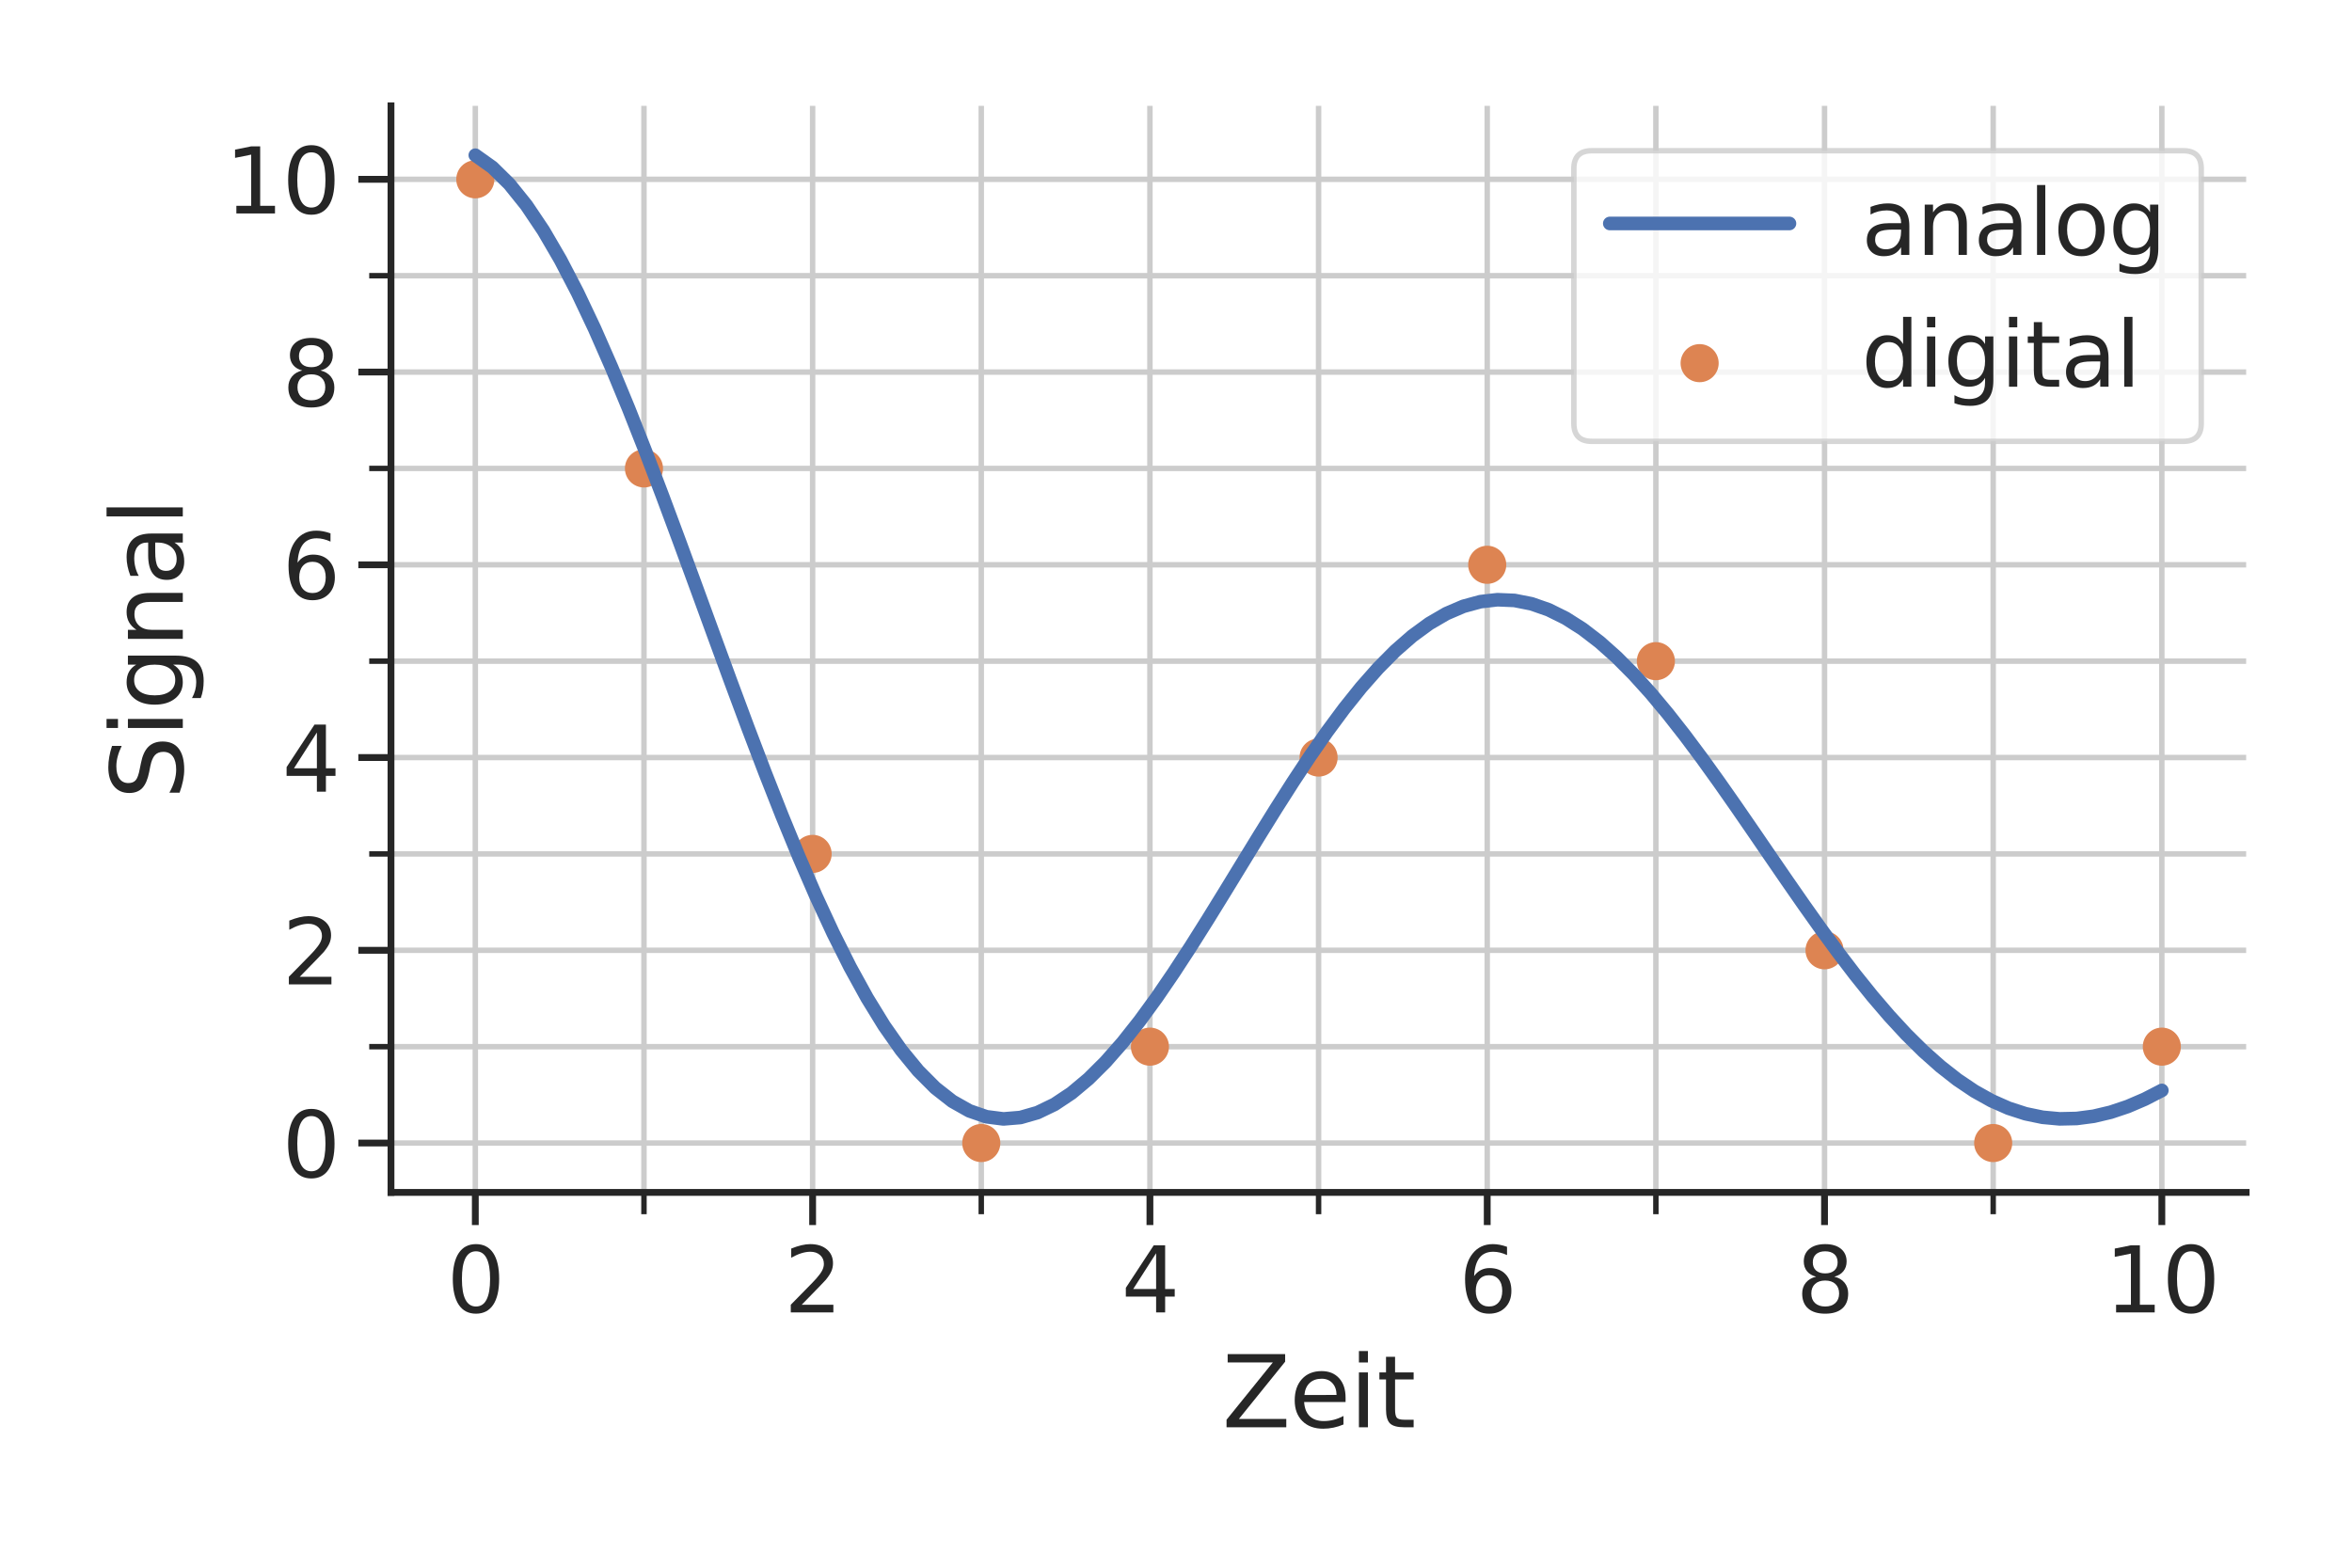 <?xml version="1.0" encoding="utf-8" standalone="no"?>
<!DOCTYPE svg PUBLIC "-//W3C//DTD SVG 1.1//EN"
  "http://www.w3.org/Graphics/SVG/1.1/DTD/svg11.dtd">
<svg xmlns:xlink="http://www.w3.org/1999/xlink" width="432pt" height="288pt" viewBox="0 0 432 288" xmlns="http://www.w3.org/2000/svg" version="1.1">
 <defs>
  <style type="text/css">*{stroke-linejoin: round; stroke-linecap: butt}</style>
 </defs>
 <g id="figure_1">
  <g id="patch_1">
   <path d="M 0 288 
L 432 288 
L 432 0 
L 0 0 
z
" style="fill: #ffffff"/>
  </g>
  <g id="axes_1">
   <g id="patch_2">
    <path d="M 71.815 219.06 
L 412.56 219.06 
L 412.56 19.44 
L 71.815 19.44 
z
" style="fill: #ffffff"/>
   </g>
   <g id="matplotlib.axis_1">
    <g id="xtick_1">
     <g id="line2d_1">
      <path d="M 87.303 219.06 
L 87.303 19.44 
" clip-path="url(#p214755c03a)" style="fill: none; stroke: #cccccc; stroke-linecap: round"/>
     </g>
     <g id="line2d_2">
      <defs>
       <path id="md72f80eb41" d="M 0 0 
L 0 6 
" style="stroke: #262626; stroke-width: 1.25"/>
      </defs>
      <g>
       <use xlink:href="#md72f80eb41" x="87.303" y="219.06" style="fill: #262626; stroke: #262626; stroke-width: 1.25"/>
      </g>
     </g>
     <g id="text_1">
      <!-- 0 -->
      <g style="fill: #262626" transform="translate(82.054 241.097)scale(0.165 -0.165)">
       <defs>
        <path id="DejaVuSans-30" d="M 2034 4250 
Q 1547 4250 1301 3770 
Q 1056 3291 1056 2328 
Q 1056 1369 1301 889 
Q 1547 409 2034 409 
Q 2525 409 2770 889 
Q 3016 1369 3016 2328 
Q 3016 3291 2770 3770 
Q 2525 4250 2034 4250 
z
M 2034 4750 
Q 2819 4750 3233 4129 
Q 3647 3509 3647 2328 
Q 3647 1150 3233 529 
Q 2819 -91 2034 -91 
Q 1250 -91 836 529 
Q 422 1150 422 2328 
Q 422 3509 836 4129 
Q 1250 4750 2034 4750 
z
" transform="scale(0.016)"/>
       </defs>
       <use xlink:href="#DejaVuSans-30"/>
      </g>
     </g>
    </g>
    <g id="xtick_2">
     <g id="line2d_3">
      <path d="M 149.257 219.06 
L 149.257 19.44 
" clip-path="url(#p214755c03a)" style="fill: none; stroke: #cccccc; stroke-linecap: round"/>
     </g>
     <g id="line2d_4">
      <g>
       <use xlink:href="#md72f80eb41" x="149.257" y="219.06" style="fill: #262626; stroke: #262626; stroke-width: 1.25"/>
      </g>
     </g>
     <g id="text_2">
      <!-- 2 -->
      <g style="fill: #262626" transform="translate(144.008 241.097)scale(0.165 -0.165)">
       <defs>
        <path id="DejaVuSans-32" d="M 1228 531 
L 3431 531 
L 3431 0 
L 469 0 
L 469 531 
Q 828 903 1448 1529 
Q 2069 2156 2228 2338 
Q 2531 2678 2651 2914 
Q 2772 3150 2772 3378 
Q 2772 3750 2511 3984 
Q 2250 4219 1831 4219 
Q 1534 4219 1204 4116 
Q 875 4013 500 3803 
L 500 4441 
Q 881 4594 1212 4672 
Q 1544 4750 1819 4750 
Q 2544 4750 2975 4387 
Q 3406 4025 3406 3419 
Q 3406 3131 3298 2873 
Q 3191 2616 2906 2266 
Q 2828 2175 2409 1742 
Q 1991 1309 1228 531 
z
" transform="scale(0.016)"/>
       </defs>
       <use xlink:href="#DejaVuSans-32"/>
      </g>
     </g>
    </g>
    <g id="xtick_3">
     <g id="line2d_5">
      <path d="M 211.211 219.06 
L 211.211 19.44 
" clip-path="url(#p214755c03a)" style="fill: none; stroke: #cccccc; stroke-linecap: round"/>
     </g>
     <g id="line2d_6">
      <g>
       <use xlink:href="#md72f80eb41" x="211.211" y="219.06" style="fill: #262626; stroke: #262626; stroke-width: 1.25"/>
      </g>
     </g>
     <g id="text_3">
      <!-- 4 -->
      <g style="fill: #262626" transform="translate(205.962 241.097)scale(0.165 -0.165)">
       <defs>
        <path id="DejaVuSans-34" d="M 2419 4116 
L 825 1625 
L 2419 1625 
L 2419 4116 
z
M 2253 4666 
L 3047 4666 
L 3047 1625 
L 3713 1625 
L 3713 1100 
L 3047 1100 
L 3047 0 
L 2419 0 
L 2419 1100 
L 313 1100 
L 313 1709 
L 2253 4666 
z
" transform="scale(0.016)"/>
       </defs>
       <use xlink:href="#DejaVuSans-34"/>
      </g>
     </g>
    </g>
    <g id="xtick_4">
     <g id="line2d_7">
      <path d="M 273.164 219.06 
L 273.164 19.44 
" clip-path="url(#p214755c03a)" style="fill: none; stroke: #cccccc; stroke-linecap: round"/>
     </g>
     <g id="line2d_8">
      <g>
       <use xlink:href="#md72f80eb41" x="273.164" y="219.06" style="fill: #262626; stroke: #262626; stroke-width: 1.25"/>
      </g>
     </g>
     <g id="text_4">
      <!-- 6 -->
      <g style="fill: #262626" transform="translate(267.915 241.097)scale(0.165 -0.165)">
       <defs>
        <path id="DejaVuSans-36" d="M 2113 2584 
Q 1688 2584 1439 2293 
Q 1191 2003 1191 1497 
Q 1191 994 1439 701 
Q 1688 409 2113 409 
Q 2538 409 2786 701 
Q 3034 994 3034 1497 
Q 3034 2003 2786 2293 
Q 2538 2584 2113 2584 
z
M 3366 4563 
L 3366 3988 
Q 3128 4100 2886 4159 
Q 2644 4219 2406 4219 
Q 1781 4219 1451 3797 
Q 1122 3375 1075 2522 
Q 1259 2794 1537 2939 
Q 1816 3084 2150 3084 
Q 2853 3084 3261 2657 
Q 3669 2231 3669 1497 
Q 3669 778 3244 343 
Q 2819 -91 2113 -91 
Q 1303 -91 875 529 
Q 447 1150 447 2328 
Q 447 3434 972 4092 
Q 1497 4750 2381 4750 
Q 2619 4750 2861 4703 
Q 3103 4656 3366 4563 
z
" transform="scale(0.016)"/>
       </defs>
       <use xlink:href="#DejaVuSans-36"/>
      </g>
     </g>
    </g>
    <g id="xtick_5">
     <g id="line2d_9">
      <path d="M 335.118 219.06 
L 335.118 19.44 
" clip-path="url(#p214755c03a)" style="fill: none; stroke: #cccccc; stroke-linecap: round"/>
     </g>
     <g id="line2d_10">
      <g>
       <use xlink:href="#md72f80eb41" x="335.118" y="219.06" style="fill: #262626; stroke: #262626; stroke-width: 1.25"/>
      </g>
     </g>
     <g id="text_5">
      <!-- 8 -->
      <g style="fill: #262626" transform="translate(329.869 241.097)scale(0.165 -0.165)">
       <defs>
        <path id="DejaVuSans-38" d="M 2034 2216 
Q 1584 2216 1326 1975 
Q 1069 1734 1069 1313 
Q 1069 891 1326 650 
Q 1584 409 2034 409 
Q 2484 409 2743 651 
Q 3003 894 3003 1313 
Q 3003 1734 2745 1975 
Q 2488 2216 2034 2216 
z
M 1403 2484 
Q 997 2584 770 2862 
Q 544 3141 544 3541 
Q 544 4100 942 4425 
Q 1341 4750 2034 4750 
Q 2731 4750 3128 4425 
Q 3525 4100 3525 3541 
Q 3525 3141 3298 2862 
Q 3072 2584 2669 2484 
Q 3125 2378 3379 2068 
Q 3634 1759 3634 1313 
Q 3634 634 3220 271 
Q 2806 -91 2034 -91 
Q 1263 -91 848 271 
Q 434 634 434 1313 
Q 434 1759 690 2068 
Q 947 2378 1403 2484 
z
M 1172 3481 
Q 1172 3119 1398 2916 
Q 1625 2713 2034 2713 
Q 2441 2713 2670 2916 
Q 2900 3119 2900 3481 
Q 2900 3844 2670 4047 
Q 2441 4250 2034 4250 
Q 1625 4250 1398 4047 
Q 1172 3844 1172 3481 
z
" transform="scale(0.016)"/>
       </defs>
       <use xlink:href="#DejaVuSans-38"/>
      </g>
     </g>
    </g>
    <g id="xtick_6">
     <g id="line2d_11">
      <path d="M 397.072 219.06 
L 397.072 19.44 
" clip-path="url(#p214755c03a)" style="fill: none; stroke: #cccccc; stroke-linecap: round"/>
     </g>
     <g id="line2d_12">
      <g>
       <use xlink:href="#md72f80eb41" x="397.072" y="219.06" style="fill: #262626; stroke: #262626; stroke-width: 1.25"/>
      </g>
     </g>
     <g id="text_6">
      <!-- 10 -->
      <g style="fill: #262626" transform="translate(386.573 241.097)scale(0.165 -0.165)">
       <defs>
        <path id="DejaVuSans-31" d="M 794 531 
L 1825 531 
L 1825 4091 
L 703 3866 
L 703 4441 
L 1819 4666 
L 2450 4666 
L 2450 531 
L 3481 531 
L 3481 0 
L 794 0 
L 794 531 
z
" transform="scale(0.016)"/>
       </defs>
       <use xlink:href="#DejaVuSans-31"/>
       <use xlink:href="#DejaVuSans-30" x="63.623"/>
      </g>
     </g>
    </g>
    <g id="xtick_7">
     <g id="line2d_13">
      <path d="M 118.28 219.06 
L 118.28 19.44 
" clip-path="url(#p214755c03a)" style="fill: none; stroke: #cccccc; stroke-linecap: round"/>
     </g>
     <g id="line2d_14">
      <defs>
       <path id="mba95e3c71d" d="M 0 0 
L 0 4 
" style="stroke: #262626"/>
      </defs>
      <g>
       <use xlink:href="#mba95e3c71d" x="118.28" y="219.06" style="fill: #262626; stroke: #262626"/>
      </g>
     </g>
    </g>
    <g id="xtick_8">
     <g id="line2d_15">
      <path d="M 180.234 219.06 
L 180.234 19.44 
" clip-path="url(#p214755c03a)" style="fill: none; stroke: #cccccc; stroke-linecap: round"/>
     </g>
     <g id="line2d_16">
      <g>
       <use xlink:href="#mba95e3c71d" x="180.234" y="219.06" style="fill: #262626; stroke: #262626"/>
      </g>
     </g>
    </g>
    <g id="xtick_9">
     <g id="line2d_17">
      <path d="M 242.188 219.06 
L 242.188 19.44 
" clip-path="url(#p214755c03a)" style="fill: none; stroke: #cccccc; stroke-linecap: round"/>
     </g>
     <g id="line2d_18">
      <g>
       <use xlink:href="#mba95e3c71d" x="242.188" y="219.06" style="fill: #262626; stroke: #262626"/>
      </g>
     </g>
    </g>
    <g id="xtick_10">
     <g id="line2d_19">
      <path d="M 304.141 219.06 
L 304.141 19.44 
" clip-path="url(#p214755c03a)" style="fill: none; stroke: #cccccc; stroke-linecap: round"/>
     </g>
     <g id="line2d_20">
      <g>
       <use xlink:href="#mba95e3c71d" x="304.141" y="219.06" style="fill: #262626; stroke: #262626"/>
      </g>
     </g>
    </g>
    <g id="xtick_11">
     <g id="line2d_21">
      <path d="M 366.095 219.06 
L 366.095 19.44 
" clip-path="url(#p214755c03a)" style="fill: none; stroke: #cccccc; stroke-linecap: round"/>
     </g>
     <g id="line2d_22">
      <g>
       <use xlink:href="#mba95e3c71d" x="366.095" y="219.06" style="fill: #262626; stroke: #262626"/>
      </g>
     </g>
    </g>
    <g id="text_7">
     <!-- Zeit -->
     <g style="fill: #262626" transform="translate(224.456 262.206)scale(0.18 -0.18)">
      <defs>
       <path id="DejaVuSans-5a" d="M 359 4666 
L 4025 4666 
L 4025 4184 
L 1075 531 
L 4097 531 
L 4097 0 
L 288 0 
L 288 481 
L 3238 4134 
L 359 4134 
L 359 4666 
z
" transform="scale(0.016)"/>
       <path id="DejaVuSans-65" d="M 3597 1894 
L 3597 1613 
L 953 1613 
Q 991 1019 1311 708 
Q 1631 397 2203 397 
Q 2534 397 2845 478 
Q 3156 559 3463 722 
L 3463 178 
Q 3153 47 2828 -22 
Q 2503 -91 2169 -91 
Q 1331 -91 842 396 
Q 353 884 353 1716 
Q 353 2575 817 3079 
Q 1281 3584 2069 3584 
Q 2775 3584 3186 3129 
Q 3597 2675 3597 1894 
z
M 3022 2063 
Q 3016 2534 2758 2815 
Q 2500 3097 2075 3097 
Q 1594 3097 1305 2825 
Q 1016 2553 972 2059 
L 3022 2063 
z
" transform="scale(0.016)"/>
       <path id="DejaVuSans-69" d="M 603 3500 
L 1178 3500 
L 1178 0 
L 603 0 
L 603 3500 
z
M 603 4863 
L 1178 4863 
L 1178 4134 
L 603 4134 
L 603 4863 
z
" transform="scale(0.016)"/>
       <path id="DejaVuSans-74" d="M 1172 4494 
L 1172 3500 
L 2356 3500 
L 2356 3053 
L 1172 3053 
L 1172 1153 
Q 1172 725 1289 603 
Q 1406 481 1766 481 
L 2356 481 
L 2356 0 
L 1766 0 
Q 1100 0 847 248 
Q 594 497 594 1153 
L 594 3053 
L 172 3053 
L 172 3500 
L 594 3500 
L 594 4494 
L 1172 4494 
z
" transform="scale(0.016)"/>
      </defs>
      <use xlink:href="#DejaVuSans-5a"/>
      <use xlink:href="#DejaVuSans-65" x="68.506"/>
      <use xlink:href="#DejaVuSans-69" x="130.029"/>
      <use xlink:href="#DejaVuSans-74" x="157.812"/>
     </g>
    </g>
   </g>
   <g id="matplotlib.axis_2">
    <g id="ytick_1">
     <g id="line2d_23">
      <path d="M 71.815 209.986 
L 412.56 209.986 
" clip-path="url(#p214755c03a)" style="fill: none; stroke: #cccccc; stroke-linecap: round"/>
     </g>
     <g id="line2d_24">
      <defs>
       <path id="mfece36be84" d="M 0 0 
L -6 0 
" style="stroke: #262626; stroke-width: 1.25"/>
      </defs>
      <g>
       <use xlink:href="#mfece36be84" x="71.815" y="209.986" style="fill: #262626; stroke: #262626; stroke-width: 1.25"/>
      </g>
     </g>
     <g id="text_8">
      <!-- 0 -->
      <g style="fill: #262626" transform="translate(51.817 216.255)scale(0.165 -0.165)">
       <use xlink:href="#DejaVuSans-30"/>
      </g>
     </g>
    </g>
    <g id="ytick_2">
     <g id="line2d_25">
      <path d="M 71.815 174.577 
L 412.56 174.577 
" clip-path="url(#p214755c03a)" style="fill: none; stroke: #cccccc; stroke-linecap: round"/>
     </g>
     <g id="line2d_26">
      <g>
       <use xlink:href="#mfece36be84" x="71.815" y="174.577" style="fill: #262626; stroke: #262626; stroke-width: 1.25"/>
      </g>
     </g>
     <g id="text_9">
      <!-- 2 -->
      <g style="fill: #262626" transform="translate(51.817 180.846)scale(0.165 -0.165)">
       <use xlink:href="#DejaVuSans-32"/>
      </g>
     </g>
    </g>
    <g id="ytick_3">
     <g id="line2d_27">
      <path d="M 71.815 139.168 
L 412.56 139.168 
" clip-path="url(#p214755c03a)" style="fill: none; stroke: #cccccc; stroke-linecap: round"/>
     </g>
     <g id="line2d_28">
      <g>
       <use xlink:href="#mfece36be84" x="71.815" y="139.168" style="fill: #262626; stroke: #262626; stroke-width: 1.25"/>
      </g>
     </g>
     <g id="text_10">
      <!-- 4 -->
      <g style="fill: #262626" transform="translate(51.817 145.436)scale(0.165 -0.165)">
       <use xlink:href="#DejaVuSans-34"/>
      </g>
     </g>
    </g>
    <g id="ytick_4">
     <g id="line2d_29">
      <path d="M 71.815 103.758 
L 412.56 103.758 
" clip-path="url(#p214755c03a)" style="fill: none; stroke: #cccccc; stroke-linecap: round"/>
     </g>
     <g id="line2d_30">
      <g>
       <use xlink:href="#mfece36be84" x="71.815" y="103.758" style="fill: #262626; stroke: #262626; stroke-width: 1.25"/>
      </g>
     </g>
     <g id="text_11">
      <!-- 6 -->
      <g style="fill: #262626" transform="translate(51.817 110.027)scale(0.165 -0.165)">
       <use xlink:href="#DejaVuSans-36"/>
      </g>
     </g>
    </g>
    <g id="ytick_5">
     <g id="line2d_31">
      <path d="M 71.815 68.349 
L 412.56 68.349 
" clip-path="url(#p214755c03a)" style="fill: none; stroke: #cccccc; stroke-linecap: round"/>
     </g>
     <g id="line2d_32">
      <g>
       <use xlink:href="#mfece36be84" x="71.815" y="68.349" style="fill: #262626; stroke: #262626; stroke-width: 1.25"/>
      </g>
     </g>
     <g id="text_12">
      <!-- 8 -->
      <g style="fill: #262626" transform="translate(51.817 74.618)scale(0.165 -0.165)">
       <use xlink:href="#DejaVuSans-38"/>
      </g>
     </g>
    </g>
    <g id="ytick_6">
     <g id="line2d_33">
      <path d="M 71.815 32.94 
L 412.56 32.94 
" clip-path="url(#p214755c03a)" style="fill: none; stroke: #cccccc; stroke-linecap: round"/>
     </g>
     <g id="line2d_34">
      <g>
       <use xlink:href="#mfece36be84" x="71.815" y="32.94" style="fill: #262626; stroke: #262626; stroke-width: 1.25"/>
      </g>
     </g>
     <g id="text_13">
      <!-- 10 -->
      <g style="fill: #262626" transform="translate(41.319 39.209)scale(0.165 -0.165)">
       <use xlink:href="#DejaVuSans-31"/>
       <use xlink:href="#DejaVuSans-30" x="63.623"/>
      </g>
     </g>
    </g>
    <g id="ytick_7">
     <g id="line2d_35">
      <path d="M 71.815 192.282 
L 412.56 192.282 
" clip-path="url(#p214755c03a)" style="fill: none; stroke: #cccccc; stroke-linecap: round"/>
     </g>
     <g id="line2d_36">
      <defs>
       <path id="mdc04c3b858" d="M 0 0 
L -4 0 
" style="stroke: #262626"/>
      </defs>
      <g>
       <use xlink:href="#mdc04c3b858" x="71.815" y="192.282" style="fill: #262626; stroke: #262626"/>
      </g>
     </g>
    </g>
    <g id="ytick_8">
     <g id="line2d_37">
      <path d="M 71.815 156.872 
L 412.56 156.872 
" clip-path="url(#p214755c03a)" style="fill: none; stroke: #cccccc; stroke-linecap: round"/>
     </g>
     <g id="line2d_38">
      <g>
       <use xlink:href="#mdc04c3b858" x="71.815" y="156.872" style="fill: #262626; stroke: #262626"/>
      </g>
     </g>
    </g>
    <g id="ytick_9">
     <g id="line2d_39">
      <path d="M 71.815 121.463 
L 412.56 121.463 
" clip-path="url(#p214755c03a)" style="fill: none; stroke: #cccccc; stroke-linecap: round"/>
     </g>
     <g id="line2d_40">
      <g>
       <use xlink:href="#mdc04c3b858" x="71.815" y="121.463" style="fill: #262626; stroke: #262626"/>
      </g>
     </g>
    </g>
    <g id="ytick_10">
     <g id="line2d_41">
      <path d="M 71.815 86.054 
L 412.56 86.054 
" clip-path="url(#p214755c03a)" style="fill: none; stroke: #cccccc; stroke-linecap: round"/>
     </g>
     <g id="line2d_42">
      <g>
       <use xlink:href="#mdc04c3b858" x="71.815" y="86.054" style="fill: #262626; stroke: #262626"/>
      </g>
     </g>
    </g>
    <g id="ytick_11">
     <g id="line2d_43">
      <path d="M 71.815 50.644 
L 412.56 50.644 
" clip-path="url(#p214755c03a)" style="fill: none; stroke: #cccccc; stroke-linecap: round"/>
     </g>
     <g id="line2d_44">
      <g>
       <use xlink:href="#mdc04c3b858" x="71.815" y="50.644" style="fill: #262626; stroke: #262626"/>
      </g>
     </g>
    </g>
    <g id="text_14">
     <!-- Signal -->
     <g style="fill: #262626" transform="translate(33.575 146.897)rotate(-90)scale(0.18 -0.18)">
      <defs>
       <path id="DejaVuSans-53" d="M 3425 4513 
L 3425 3897 
Q 3066 4069 2747 4153 
Q 2428 4238 2131 4238 
Q 1616 4238 1336 4038 
Q 1056 3838 1056 3469 
Q 1056 3159 1242 3001 
Q 1428 2844 1947 2747 
L 2328 2669 
Q 3034 2534 3370 2195 
Q 3706 1856 3706 1288 
Q 3706 609 3251 259 
Q 2797 -91 1919 -91 
Q 1588 -91 1214 -16 
Q 841 59 441 206 
L 441 856 
Q 825 641 1194 531 
Q 1563 422 1919 422 
Q 2459 422 2753 634 
Q 3047 847 3047 1241 
Q 3047 1584 2836 1778 
Q 2625 1972 2144 2069 
L 1759 2144 
Q 1053 2284 737 2584 
Q 422 2884 422 3419 
Q 422 4038 858 4394 
Q 1294 4750 2059 4750 
Q 2388 4750 2728 4690 
Q 3069 4631 3425 4513 
z
" transform="scale(0.016)"/>
       <path id="DejaVuSans-67" d="M 2906 1791 
Q 2906 2416 2648 2759 
Q 2391 3103 1925 3103 
Q 1463 3103 1205 2759 
Q 947 2416 947 1791 
Q 947 1169 1205 825 
Q 1463 481 1925 481 
Q 2391 481 2648 825 
Q 2906 1169 2906 1791 
z
M 3481 434 
Q 3481 -459 3084 -895 
Q 2688 -1331 1869 -1331 
Q 1566 -1331 1297 -1286 
Q 1028 -1241 775 -1147 
L 775 -588 
Q 1028 -725 1275 -790 
Q 1522 -856 1778 -856 
Q 2344 -856 2625 -561 
Q 2906 -266 2906 331 
L 2906 616 
Q 2728 306 2450 153 
Q 2172 0 1784 0 
Q 1141 0 747 490 
Q 353 981 353 1791 
Q 353 2603 747 3093 
Q 1141 3584 1784 3584 
Q 2172 3584 2450 3431 
Q 2728 3278 2906 2969 
L 2906 3500 
L 3481 3500 
L 3481 434 
z
" transform="scale(0.016)"/>
       <path id="DejaVuSans-6e" d="M 3513 2113 
L 3513 0 
L 2938 0 
L 2938 2094 
Q 2938 2591 2744 2837 
Q 2550 3084 2163 3084 
Q 1697 3084 1428 2787 
Q 1159 2491 1159 1978 
L 1159 0 
L 581 0 
L 581 3500 
L 1159 3500 
L 1159 2956 
Q 1366 3272 1645 3428 
Q 1925 3584 2291 3584 
Q 2894 3584 3203 3211 
Q 3513 2838 3513 2113 
z
" transform="scale(0.016)"/>
       <path id="DejaVuSans-61" d="M 2194 1759 
Q 1497 1759 1228 1600 
Q 959 1441 959 1056 
Q 959 750 1161 570 
Q 1363 391 1709 391 
Q 2188 391 2477 730 
Q 2766 1069 2766 1631 
L 2766 1759 
L 2194 1759 
z
M 3341 1997 
L 3341 0 
L 2766 0 
L 2766 531 
Q 2569 213 2275 61 
Q 1981 -91 1556 -91 
Q 1019 -91 701 211 
Q 384 513 384 1019 
Q 384 1609 779 1909 
Q 1175 2209 1959 2209 
L 2766 2209 
L 2766 2266 
Q 2766 2663 2505 2880 
Q 2244 3097 1772 3097 
Q 1472 3097 1187 3025 
Q 903 2953 641 2809 
L 641 3341 
Q 956 3463 1253 3523 
Q 1550 3584 1831 3584 
Q 2591 3584 2966 3190 
Q 3341 2797 3341 1997 
z
" transform="scale(0.016)"/>
       <path id="DejaVuSans-6c" d="M 603 4863 
L 1178 4863 
L 1178 0 
L 603 0 
L 603 4863 
z
" transform="scale(0.016)"/>
      </defs>
      <use xlink:href="#DejaVuSans-53"/>
      <use xlink:href="#DejaVuSans-69" x="63.477"/>
      <use xlink:href="#DejaVuSans-67" x="91.26"/>
      <use xlink:href="#DejaVuSans-6e" x="154.736"/>
      <use xlink:href="#DejaVuSans-61" x="218.115"/>
      <use xlink:href="#DejaVuSans-6c" x="279.395"/>
     </g>
    </g>
   </g>
   <g id="PathCollection_1">
    <defs>
     <path id="me81f3a4a1b" d="M 0 3 
C 0.796 3 1.559 2.684 2.121 2.121 
C 2.684 1.559 3 0.796 3 0 
C 3 -0.796 2.684 -1.559 2.121 -2.121 
C 1.559 -2.684 0.796 -3 0 -3 
C -0.796 -3 -1.559 -2.684 -2.121 -2.121 
C -2.684 -1.559 -3 -0.796 -3 0 
C -3 0.796 -2.684 1.559 -2.121 2.121 
C -1.559 2.684 -0.796 3 0 3 
z
" style="stroke: #dd8452"/>
    </defs>
    <g clip-path="url(#p214755c03a)">
     <use xlink:href="#me81f3a4a1b" x="87.303" y="32.94" style="fill: #dd8452; stroke: #dd8452"/>
     <use xlink:href="#me81f3a4a1b" x="118.28" y="86.054" style="fill: #dd8452; stroke: #dd8452"/>
     <use xlink:href="#me81f3a4a1b" x="149.257" y="156.872" style="fill: #dd8452; stroke: #dd8452"/>
     <use xlink:href="#me81f3a4a1b" x="180.234" y="209.986" style="fill: #dd8452; stroke: #dd8452"/>
     <use xlink:href="#me81f3a4a1b" x="211.211" y="192.282" style="fill: #dd8452; stroke: #dd8452"/>
     <use xlink:href="#me81f3a4a1b" x="242.188" y="139.168" style="fill: #dd8452; stroke: #dd8452"/>
     <use xlink:href="#me81f3a4a1b" x="273.164" y="103.758" style="fill: #dd8452; stroke: #dd8452"/>
     <use xlink:href="#me81f3a4a1b" x="304.141" y="121.463" style="fill: #dd8452; stroke: #dd8452"/>
     <use xlink:href="#me81f3a4a1b" x="335.118" y="174.577" style="fill: #dd8452; stroke: #dd8452"/>
     <use xlink:href="#me81f3a4a1b" x="366.095" y="209.986" style="fill: #dd8452; stroke: #dd8452"/>
     <use xlink:href="#me81f3a4a1b" x="397.072" y="192.282" style="fill: #dd8452; stroke: #dd8452"/>
    </g>
   </g>
   <g id="line2d_45">
    <path d="M 87.303 28.514 
L 90.432 30.74 
L 93.561 33.819 
L 96.69 37.711 
L 99.819 42.37 
L 102.948 47.741 
L 106.077 53.764 
L 109.206 60.373 
L 112.335 67.497 
L 115.464 75.062 
L 118.593 82.99 
L 121.722 91.201 
L 124.851 99.615 
L 127.98 108.148 
L 131.109 116.721 
L 134.238 125.252 
L 137.367 133.663 
L 140.496 141.879 
L 143.625 149.827 
L 146.754 157.439 
L 149.883 164.652 
L 153.012 171.408 
L 156.141 177.655 
L 159.27 183.345 
L 162.399 188.44 
L 165.528 192.907 
L 168.657 196.719 
L 171.786 199.858 
L 174.915 202.312 
L 178.044 204.077 
L 181.173 205.156 
L 184.302 205.557 
L 187.43 205.297 
L 190.559 204.398 
L 193.688 202.889 
L 196.817 200.803 
L 199.946 198.181 
L 203.075 195.065 
L 206.204 191.503 
L 209.333 187.548 
L 212.462 183.252 
L 215.591 178.674 
L 218.72 173.871 
L 221.849 168.902 
L 224.978 163.828 
L 228.107 158.708 
L 231.236 153.6 
L 234.365 148.563 
L 237.494 143.652 
L 240.623 138.921 
L 243.752 134.418 
L 246.881 130.192 
L 250.01 126.284 
L 253.139 122.735 
L 256.268 119.577 
L 259.397 116.842 
L 262.526 114.553 
L 265.655 112.729 
L 268.784 111.387 
L 271.913 110.533 
L 275.042 110.173 
L 278.171 110.306 
L 281.3 110.924 
L 284.429 112.016 
L 287.558 113.568 
L 290.687 115.558 
L 293.816 117.963 
L 296.945 120.753 
L 300.073 123.898 
L 303.202 127.363 
L 306.331 131.111 
L 309.46 135.102 
L 312.589 139.296 
L 315.718 143.649 
L 318.847 148.119 
L 321.976 152.662 
L 325.105 157.235 
L 328.234 161.794 
L 331.363 166.298 
L 334.492 170.705 
L 337.621 174.977 
L 340.75 179.078 
L 343.879 182.972 
L 347.008 186.628 
L 350.137 190.018 
L 353.266 193.116 
L 356.395 195.9 
L 359.524 198.353 
L 362.653 200.458 
L 365.782 202.207 
L 368.911 203.591 
L 372.04 204.607 
L 375.169 205.257 
L 378.298 205.544 
L 381.427 205.476 
L 384.556 205.065 
L 387.685 204.324 
L 390.814 203.273 
L 393.943 201.93 
L 397.072 200.319 
" clip-path="url(#p214755c03a)" style="fill: none; stroke: #4c72b0; stroke-width: 2.5; stroke-linecap: round"/>
   </g>
   <g id="patch_3">
    <path d="M 71.815 219.06 
L 71.815 19.44 
" style="fill: none; stroke: #262626; stroke-width: 1.25; stroke-linejoin: miter; stroke-linecap: square"/>
   </g>
   <g id="patch_4">
    <path d="M 71.815 219.06 
L 412.56 219.06 
" style="fill: none; stroke: #262626; stroke-width: 1.25; stroke-linejoin: miter; stroke-linecap: square"/>
   </g>
   <g id="legend_1">
    <g id="patch_5">
     <path d="M 292.376 81.078 
L 401.01 81.078 
Q 404.31 81.078 404.31 77.778 
L 404.31 30.99 
Q 404.31 27.69 401.01 27.69 
L 292.376 27.69 
Q 289.076 27.69 289.076 30.99 
L 289.076 77.778 
Q 289.076 81.078 292.376 81.078 
z
" style="fill: #ffffff; opacity: 0.8; stroke: #cccccc; stroke-linejoin: miter"/>
    </g>
    <g id="line2d_46">
     <path d="M 295.676 41.052 
L 312.176 41.052 
L 328.676 41.052 
" style="fill: none; stroke: #4c72b0; stroke-width: 2.5; stroke-linecap: round"/>
    </g>
    <g id="text_15">
     <!-- analog -->
     <g style="fill: #262626" transform="translate(341.876 46.827)scale(0.165 -0.165)">
      <defs>
       <path id="DejaVuSans-6f" d="M 1959 3097 
Q 1497 3097 1228 2736 
Q 959 2375 959 1747 
Q 959 1119 1226 758 
Q 1494 397 1959 397 
Q 2419 397 2687 759 
Q 2956 1122 2956 1747 
Q 2956 2369 2687 2733 
Q 2419 3097 1959 3097 
z
M 1959 3584 
Q 2709 3584 3137 3096 
Q 3566 2609 3566 1747 
Q 3566 888 3137 398 
Q 2709 -91 1959 -91 
Q 1206 -91 779 398 
Q 353 888 353 1747 
Q 353 2609 779 3096 
Q 1206 3584 1959 3584 
z
" transform="scale(0.016)"/>
      </defs>
      <use xlink:href="#DejaVuSans-61"/>
      <use xlink:href="#DejaVuSans-6e" x="61.279"/>
      <use xlink:href="#DejaVuSans-61" x="124.658"/>
      <use xlink:href="#DejaVuSans-6c" x="185.938"/>
      <use xlink:href="#DejaVuSans-6f" x="213.721"/>
      <use xlink:href="#DejaVuSans-67" x="274.902"/>
     </g>
    </g>
    <g id="PathCollection_2">
     <g>
      <use xlink:href="#me81f3a4a1b" x="312.176" y="66.715" style="fill: #dd8452; stroke: #dd8452"/>
     </g>
    </g>
    <g id="text_16">
     <!-- digital -->
     <g style="fill: #262626" transform="translate(341.876 71.046)scale(0.165 -0.165)">
      <defs>
       <path id="DejaVuSans-64" d="M 2906 2969 
L 2906 4863 
L 3481 4863 
L 3481 0 
L 2906 0 
L 2906 525 
Q 2725 213 2448 61 
Q 2172 -91 1784 -91 
Q 1150 -91 751 415 
Q 353 922 353 1747 
Q 353 2572 751 3078 
Q 1150 3584 1784 3584 
Q 2172 3584 2448 3432 
Q 2725 3281 2906 2969 
z
M 947 1747 
Q 947 1113 1208 752 
Q 1469 391 1925 391 
Q 2381 391 2643 752 
Q 2906 1113 2906 1747 
Q 2906 2381 2643 2742 
Q 2381 3103 1925 3103 
Q 1469 3103 1208 2742 
Q 947 2381 947 1747 
z
" transform="scale(0.016)"/>
      </defs>
      <use xlink:href="#DejaVuSans-64"/>
      <use xlink:href="#DejaVuSans-69" x="63.477"/>
      <use xlink:href="#DejaVuSans-67" x="91.26"/>
      <use xlink:href="#DejaVuSans-69" x="154.736"/>
      <use xlink:href="#DejaVuSans-74" x="182.52"/>
      <use xlink:href="#DejaVuSans-61" x="221.729"/>
      <use xlink:href="#DejaVuSans-6c" x="283.008"/>
     </g>
    </g>
   </g>
  </g>
 </g>
 <defs>
  <clipPath id="p214755c03a">
   <rect x="71.815" y="19.44" width="340.745" height="199.62"/>
  </clipPath>
 </defs>
</svg>
